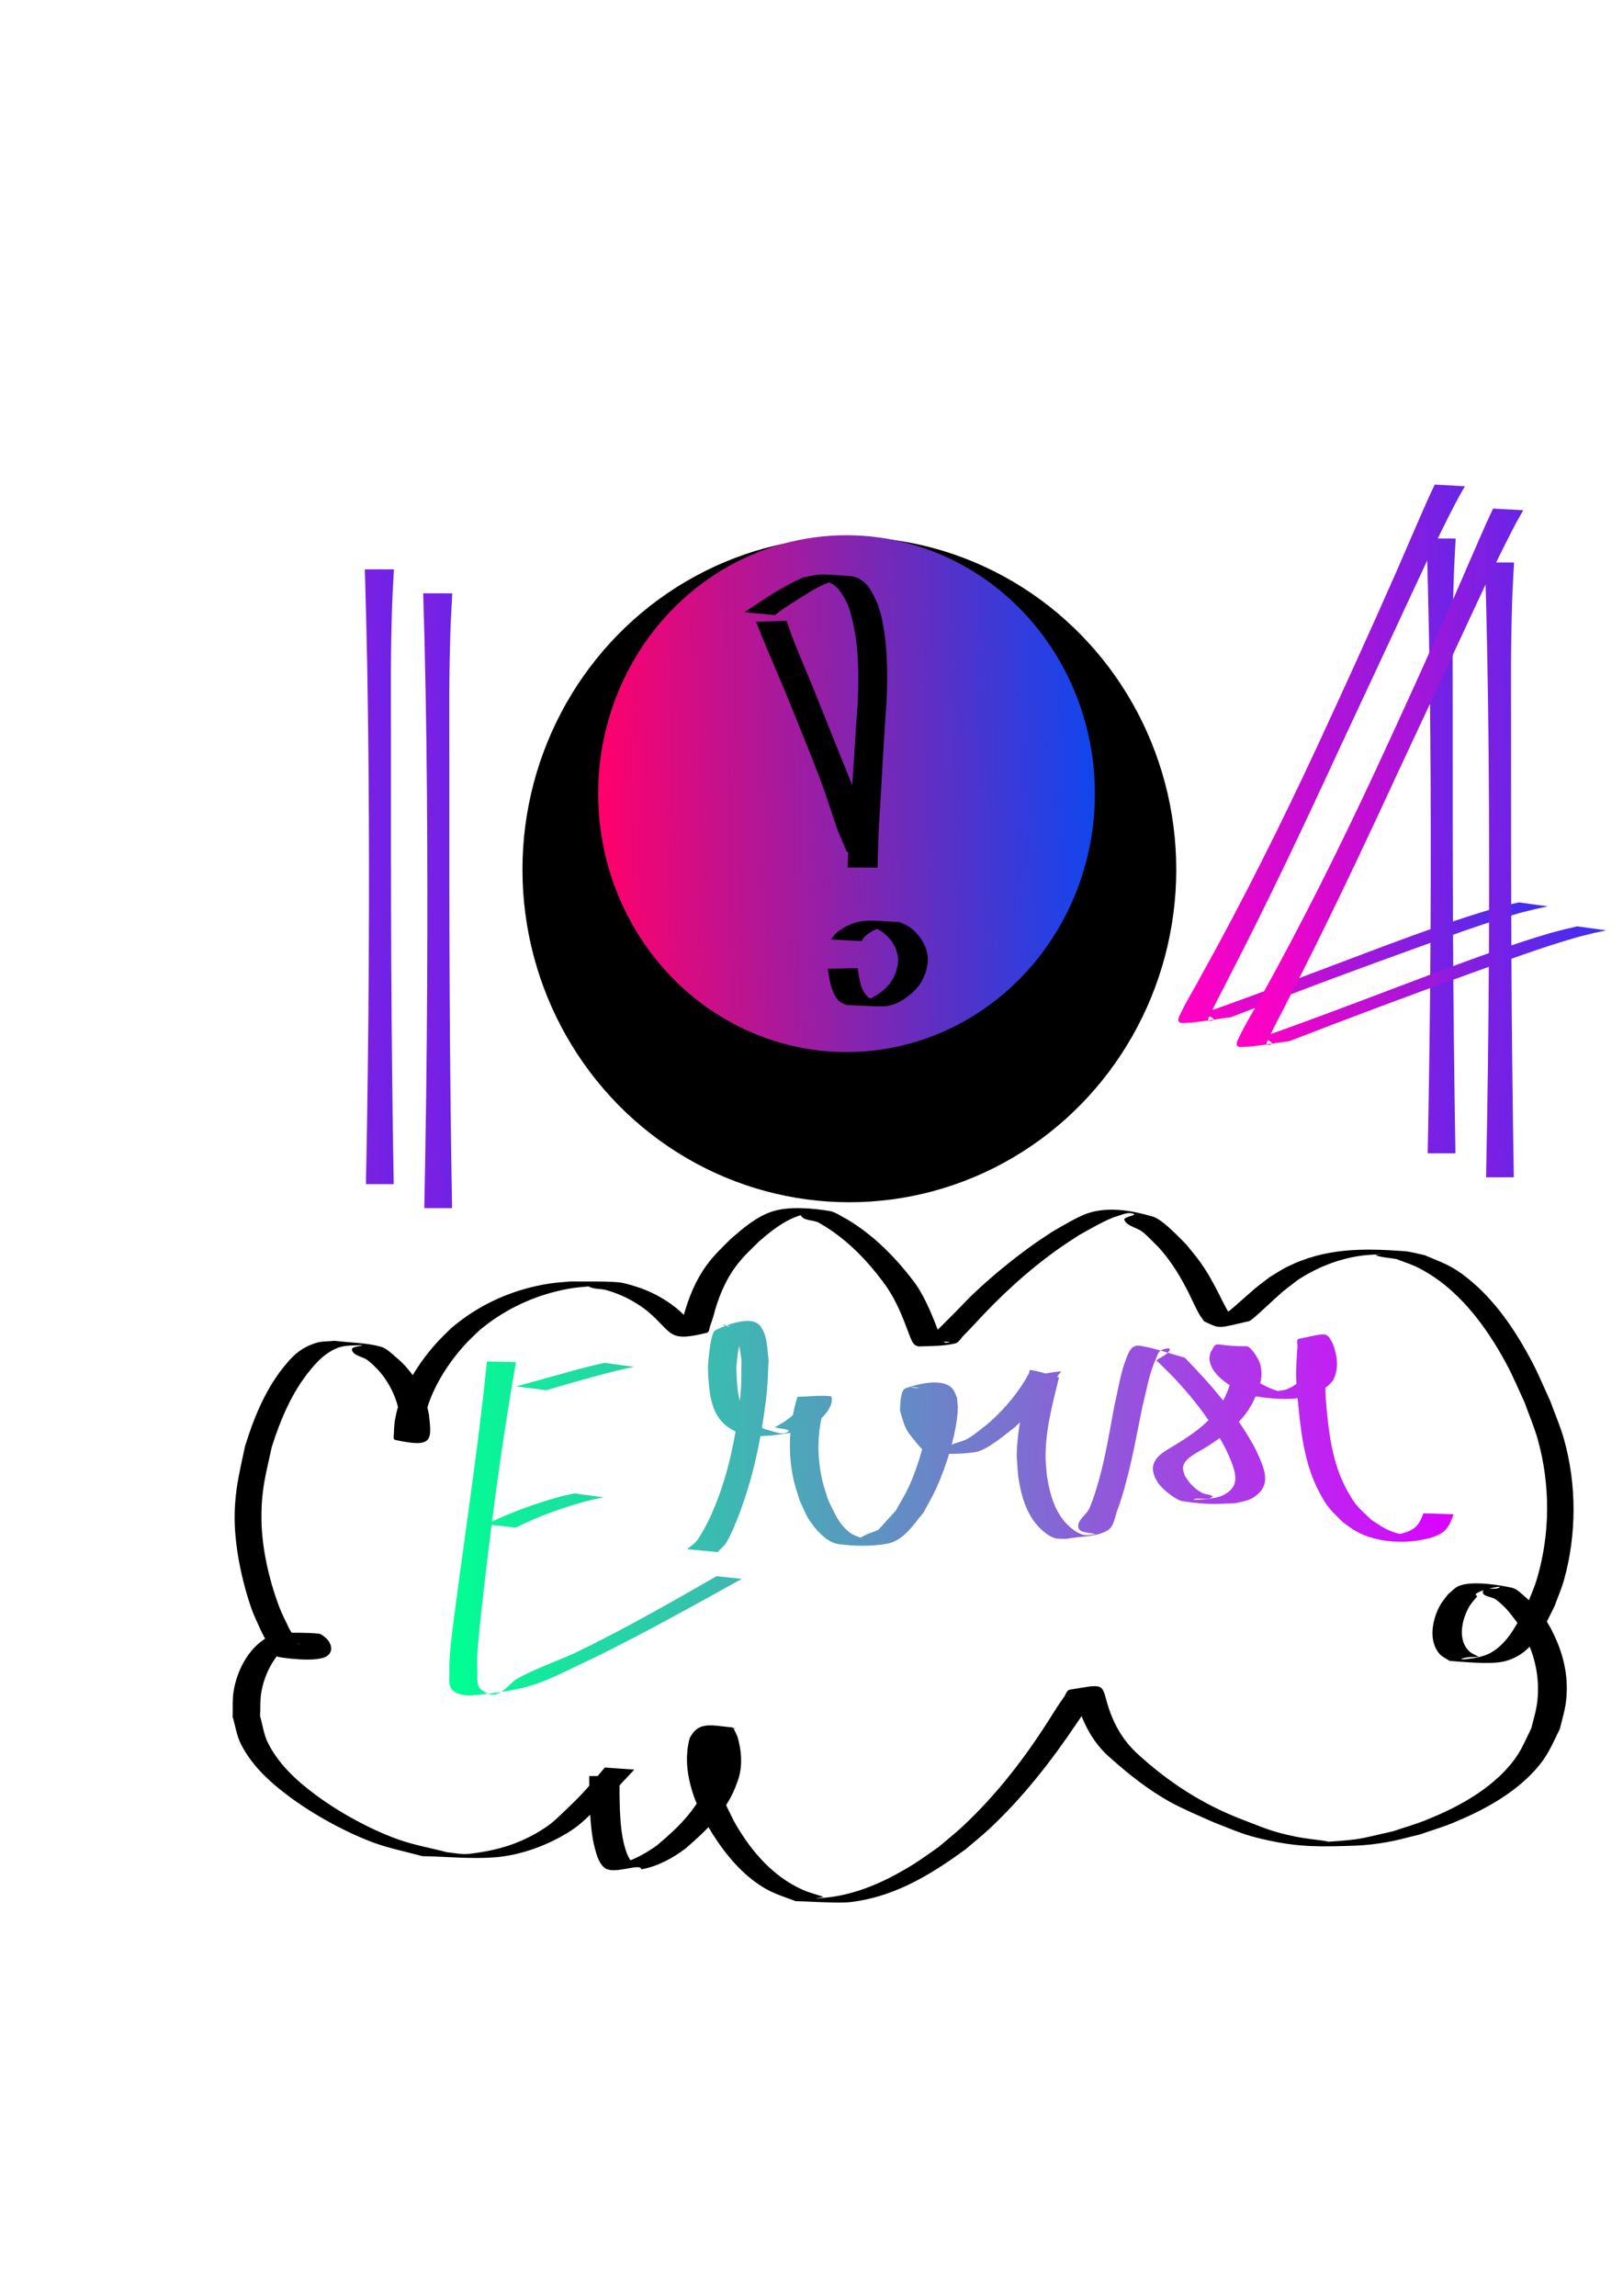 <?xml version="1.0" encoding="UTF-8" standalone="no"?>
<!-- Created with Inkscape (http://www.inkscape.org/) -->

<svg
   width="210mm"
   height="297mm"
   viewBox="0 0 210 297"
   version="1.1"
   id="svg5"
   xmlns:xlink="http://www.w3.org/1999/xlink"
   xmlns="http://www.w3.org/2000/svg"
   xmlns:svg="http://www.w3.org/2000/svg">
  <defs
     id="defs2">
    <linearGradient
       id="linearGradient10505">
      <stop
         style="stop-color:#00ff93;stop-opacity:1;"
         offset="0"
         id="stop10501" />
      <stop
         style="stop-color:#db03ff;stop-opacity:1;"
         offset="1"
         id="stop10503" />
    </linearGradient>
    <linearGradient
       id="linearGradient9553">
      <stop
         style="stop-color:#ff00c5;stop-opacity:1;"
         offset="0"
         id="stop9549" />
      <stop
         style="stop-color:#003eff;stop-opacity:1;"
         offset="1"
         id="stop9551" />
    </linearGradient>
    <linearGradient
       id="linearGradient8690">
      <stop
         style="stop-color:#ff006c;stop-opacity:1;"
         offset="0"
         id="stop8686" />
      <stop
         style="stop-color:#1146ee;stop-opacity:1;"
         offset="1"
         id="stop8688" />
    </linearGradient>
    <linearGradient
       xlink:href="#linearGradient8690"
       id="linearGradient8692"
       x1="77.842"
       y1="105.273"
       x2="141.599"
       y2="104.161"
       gradientUnits="userSpaceOnUse" />
    <linearGradient
       xlink:href="#linearGradient9553"
       id="linearGradient9555"
       x1="23.686"
       y1="109.377"
       x2="82.254"
       y2="109.006"
       gradientUnits="userSpaceOnUse" />
    <linearGradient
       xlink:href="#linearGradient9553"
       id="linearGradient9734"
       gradientUnits="userSpaceOnUse"
       x1="23.686"
       y1="109.377"
       x2="82.254"
       y2="109.006" />
    <linearGradient
       xlink:href="#linearGradient9553"
       id="linearGradient9736"
       gradientUnits="userSpaceOnUse"
       x1="23.686"
       y1="109.377"
       x2="82.254"
       y2="109.006" />
    <linearGradient
       xlink:href="#linearGradient9553"
       id="linearGradient9738"
       gradientUnits="userSpaceOnUse"
       x1="23.686"
       y1="109.377"
       x2="82.254"
       y2="109.006" />
    <linearGradient
       xlink:href="#linearGradient9553"
       id="linearGradient9740"
       gradientUnits="userSpaceOnUse"
       x1="23.686"
       y1="109.377"
       x2="82.254"
       y2="109.006" />
    <linearGradient
       xlink:href="#linearGradient9553"
       id="linearGradient9742"
       gradientUnits="userSpaceOnUse"
       x1="23.686"
       y1="109.377"
       x2="82.254"
       y2="109.006" />
    <linearGradient
       xlink:href="#linearGradient9553"
       id="linearGradient9744"
       gradientUnits="userSpaceOnUse"
       x1="23.686"
       y1="109.377"
       x2="82.254"
       y2="109.006" />
    <linearGradient
       xlink:href="#linearGradient9553"
       id="linearGradient9746"
       gradientUnits="userSpaceOnUse"
       x1="23.686"
       y1="109.377"
       x2="82.254"
       y2="109.006" />
    <linearGradient
       xlink:href="#linearGradient10505"
       id="linearGradient10507"
       x1="37.438"
       y1="197.571"
       x2="167.176"
       y2="193.865"
       gradientUnits="userSpaceOnUse" />
    <linearGradient
       xlink:href="#linearGradient10505"
       id="linearGradient10509"
       gradientUnits="userSpaceOnUse"
       x1="37.438"
       y1="197.571"
       x2="167.176"
       y2="193.865" />
    <linearGradient
       xlink:href="#linearGradient10505"
       id="linearGradient10511"
       gradientUnits="userSpaceOnUse"
       x1="37.438"
       y1="197.571"
       x2="167.176"
       y2="193.865" />
    <linearGradient
       xlink:href="#linearGradient10505"
       id="linearGradient10513"
       gradientUnits="userSpaceOnUse"
       x1="37.438"
       y1="197.571"
       x2="167.176"
       y2="193.865" />
    <linearGradient
       xlink:href="#linearGradient10505"
       id="linearGradient10515"
       gradientUnits="userSpaceOnUse"
       x1="37.438"
       y1="197.571"
       x2="167.176"
       y2="193.865" />
  </defs>
  <g
     id="layer1">
    <g
       id="g6350"
       transform="translate(-10.713,7.757)"
       style="fill:url(#linearGradient9555);fill-opacity:1">
      <g
         id="g6204"
         style="fill:url(#linearGradient9555);fill-opacity:1"
         transform="translate(4.433,-6.649)">
        <path
           style="fill:url(#linearGradient9555);fill-opacity:1;stroke-width:0.265"
           id="path3012"
           d="m 53.485,72.54 c 0.521,16.931 0.588,33.87 0.51,50.808 -0.049,9.579 -0.174,19.156 -0.368,28.733 0,0 3.592,5.3e-4 3.592,5.3e-4 v 0 c -0.165,-9.577 -0.266,-19.155 -0.313,-28.734 -0.05,-9.585 -0.046,-19.168 -0.042,-28.753 0.002,-6.753 -0.064,-10.253 0.133,-16.873 0.051,-1.726 0.167,-3.449 0.251,-5.173 0,0 -3.763,-0.008 -3.763,-0.008 z" />
        <path
           style="fill:url(#linearGradient9555);fill-opacity:1;stroke-width:0.265"
           id="path3014"
           d="m 54.539,65.572 c -0.303,0.649 -0.615,1.294 -0.908,1.948 -1.133,2.531 -3.103,7.146 -4.097,9.407 -3.296,7.491 -6.692,14.934 -10.131,22.361 -4.723,10.163 -9.732,20.193 -15.184,29.985 -0.827,1.585 -1.814,3.094 -2.562,4.721 -0.155,0.337 -0.753,1.286 0.375,1.239 2.063,-0.086 4.097,-0.51 6.145,-0.765 7.75,-2.994 15.527,-5.919 23.346,-8.727 4.691,-1.684 9.356,-3.429 14.153,-4.792 2.443,-0.605 1.273,-0.336 3.508,-0.816 0,0 -3.773,-0.513 -3.773,-0.513 v 0 c -2.183,0.504 -1.038,0.224 -3.432,0.85 -4.759,1.404 -9.422,3.098 -14.071,4.828 -7.793,2.922 -15.554,5.935 -23.405,8.701 0.471,0.236 1.069,0.309 1.413,0.708 0.146,0.17 -0.512,0.358 -0.648,0.18 -0.153,-0.201 0.141,-0.486 0.236,-0.719 0.665,-1.624 1.586,-3.135 2.339,-4.716 5.115,-9.876 9.851,-19.938 14.512,-30.035 1.237,-2.647 2.474,-5.294 3.711,-7.941 1.198,-2.567 2.396,-5.134 3.595,-7.701 2.513,-5.38 4.952,-10.813 7.707,-16.077 0.339,-0.648 0.716,-1.276 1.073,-1.914 0,0 -3.902,-0.211 -3.902,-0.211 z" />
      </g>
      <g
         id="g6204-2"
         style="fill:url(#linearGradient9555);fill-opacity:1"
         transform="translate(11.986,-3.547)">
        <path
           style="fill:url(#linearGradient9555);fill-opacity:1;stroke-width:0.265"
           id="path3012-8"
           d="m 53.485,72.54 c 0.521,16.931 0.588,33.87 0.51,50.808 -0.049,9.579 -0.174,19.156 -0.368,28.733 0,0 3.592,5.3e-4 3.592,5.3e-4 v 0 c -0.165,-9.577 -0.266,-19.155 -0.313,-28.734 -0.05,-9.585 -0.046,-19.168 -0.042,-28.753 0.002,-6.753 -0.064,-10.253 0.133,-16.873 0.051,-1.726 0.167,-3.449 0.251,-5.173 0,0 -3.763,-0.008 -3.763,-0.008 z" />
        <path
           style="fill:url(#linearGradient9555);fill-opacity:1;stroke-width:0.265"
           id="path3014-5"
           d="m 54.539,65.572 c -0.303,0.649 -0.615,1.294 -0.908,1.948 -1.133,2.531 -3.103,7.146 -4.097,9.407 -3.296,7.491 -6.692,14.934 -10.131,22.361 -4.723,10.163 -9.732,20.193 -15.184,29.985 -0.827,1.585 -1.814,3.094 -2.562,4.721 -0.155,0.337 -0.753,1.286 0.375,1.239 2.063,-0.086 4.097,-0.51 6.145,-0.765 7.75,-2.994 15.527,-5.919 23.346,-8.727 4.691,-1.684 9.356,-3.429 14.153,-4.792 2.443,-0.605 1.273,-0.336 3.508,-0.816 0,0 -3.773,-0.513 -3.773,-0.513 v 0 c -2.183,0.504 -1.038,0.224 -3.432,0.85 -4.759,1.404 -9.422,3.098 -14.071,4.828 -7.793,2.922 -15.554,5.935 -23.405,8.701 0.471,0.236 1.069,0.309 1.413,0.708 0.146,0.17 -0.512,0.358 -0.648,0.18 -0.153,-0.201 0.141,-0.486 0.236,-0.719 0.665,-1.624 1.586,-3.135 2.339,-4.716 5.115,-9.876 9.851,-19.938 14.512,-30.035 1.237,-2.647 2.474,-5.294 3.711,-7.941 1.198,-2.567 2.396,-5.134 3.595,-7.701 2.513,-5.38 4.952,-10.813 7.707,-16.077 0.339,-0.648 0.716,-1.276 1.073,-1.914 0,0 -3.902,-0.211 -3.902,-0.211 z" />
      </g>
    </g>
    <ellipse
       style="fill:#000000;fill-opacity:1;stroke-width:0.265"
       id="path3810"
       cx="109.899"
       cy="112.495"
       rx="42.297"
       ry="43.035" />
    <ellipse
       style="fill:url(#linearGradient8692);fill-opacity:1;stroke-width:0.204"
       id="path3810-1"
       cx="109.531"
       cy="102.672"
       rx="32.138"
       ry="33.431" />
    <g
       id="g8624"
       transform="translate(2.224,-9.267)"
       style="fill:#000000;fill-opacity:1">
      <path
         style="fill:#000000;fill-opacity:1;stroke-width:0.265"
         id="path8615"
         d="m 98.037,88.841 c 1.121,-0.904 2.358,-1.647 3.578,-2.406 0.976,-0.608 1.578,-1.019 2.618,-1.499 0.4,-0.185 0.819,-0.324 1.228,-0.486 0.405,-0.059 1.624,-0.156 1.216,-0.177 -0.871,-0.044 -1.768,-0.105 -2.615,0.106 -0.362,0.09 0.742,0.126 1.084,0.275 1.248,0.545 1.772,1.762 2.355,2.891 1.361,3.944 1.434,8.221 1.274,12.348 -0.314,4.309 -0.552,8.624 -0.862,12.934 -0.199,2.886 -0.349,5.776 -0.468,8.667 0,0 3.882,0.011 3.882,0.011 v 0 c 0.049,-2.887 0.166,-5.773 0.372,-8.653 0.263,-4.315 0.458,-8.634 0.797,-12.944 0.143,-3.596 0.123,-7.403 -0.689,-10.932 -0.125,-0.545 -0.321,-1.072 -0.481,-1.609 -0.41,-0.84 -0.791,-1.776 -1.43,-2.485 -0.484,-0.537 -1.276,-1.028 -2.02,-1.079 -4.359,-0.298 -3.645,-0.357 -6.231,0.196 -2.697,1.168 -5.092,2.832 -7.525,4.466 0,0 3.918,0.377 3.918,0.377 z" />
      <path
         style="fill:#000000;fill-opacity:1;stroke-width:0.265"
         id="path8617"
         d="m 95.597,89.699 c 1.135,2.912 2.41,5.766 3.605,8.653 1.624,3.919 3.198,7.859 4.734,11.814 0.823,2.2 1.489,4.454 2.286,6.663 0.383,0.872 0.758,1.747 1.115,2.63 0,0 3.894,-0.152 3.894,-0.152 v 0 c -0.365,-0.877 -0.741,-1.749 -1.135,-2.614 -0.814,-2.216 -1.482,-4.484 -2.378,-6.67 -1.594,-3.935 -3.179,-7.873 -4.748,-11.818 -1.171,-2.857 -2.45,-5.682 -3.413,-8.616 0,0 -3.96,0.11 -3.96,0.11 z" />
      <path
         style="fill:#000000;fill-opacity:1;stroke-width:0.265"
         id="path8619"
         d="m 109.279,131.012 c 0.092,-0.156 0.154,-0.334 0.277,-0.468 0.575,-0.623 1.581,-1.124 2.373,-1.376 0.341,-0.108 1.41,-0.205 1.052,-0.219 -0.903,-0.036 -1.805,0.102 -2.708,0.153 0.369,0.13 0.759,0.209 1.106,0.39 1.454,0.756 2.646,2.405 2.611,4.087 -0.01,0.451 -0.161,0.887 -0.242,1.331 -0.203,0.422 -0.349,0.876 -0.609,1.265 -0.792,1.183 -2.15,2.152 -3.514,2.557 -0.409,0.121 -1.695,0.177 -1.268,0.177 0.91,-5.3e-4 1.816,-0.119 2.723,-0.178 -0.289,-0.127 -0.615,-0.192 -0.866,-0.382 -1.109,-0.84 -1.271,-2.575 -1.464,-3.828 0,0 -3.876,0.06 -3.876,0.06 v 0 c 0.209,1.308 0.456,3.241 1.481,4.197 0.25,0.233 0.597,0.333 0.896,0.499 1.639,0.055 3.277,0.197 4.916,0.166 1.784,-0.033 3.892,-1.656 4.796,-3.101 0.265,-0.423 0.411,-0.91 0.617,-1.364 0.085,-0.484 0.242,-0.962 0.254,-1.453 0.041,-1.782 -1.136,-3.577 -2.623,-4.491 -0.345,-0.212 -0.741,-0.328 -1.112,-0.491 -2.871,-0.062 -4.666,-0.632 -6.971,0.643 -0.723,0.4 -1.409,0.874 -1.8,1.622 0,0 3.952,0.205 3.952,0.205 z" />
    </g>
    <g
       id="g6350-1"
       transform="translate(126.669,3.768)"
       style="fill:url(#linearGradient9746);fill-opacity:1">
      <g
         id="g6204-6"
         style="fill:url(#linearGradient9738);fill-opacity:1"
         transform="translate(4.433,-6.649)">
        <path
           style="fill:url(#linearGradient9734);fill-opacity:1;stroke-width:0.265"
           id="path3012-2"
           d="m 53.485,72.54 c 0.521,16.931 0.588,33.87 0.51,50.808 -0.049,9.579 -0.174,19.156 -0.368,28.733 0,0 3.592,5.3e-4 3.592,5.3e-4 v 0 c -0.165,-9.577 -0.266,-19.155 -0.313,-28.734 -0.05,-9.585 -0.046,-19.168 -0.042,-28.753 0.002,-6.753 -0.064,-10.253 0.133,-16.873 0.051,-1.726 0.167,-3.449 0.251,-5.173 0,0 -3.763,-0.008 -3.763,-0.008 z" />
        <path
           style="fill:url(#linearGradient9736);fill-opacity:1;stroke-width:0.265"
           id="path3014-53"
           d="m 54.539,65.572 c -0.303,0.649 -0.615,1.294 -0.908,1.948 -1.133,2.531 -3.103,7.146 -4.097,9.407 -3.296,7.491 -6.692,14.934 -10.131,22.361 -4.723,10.163 -9.732,20.193 -15.184,29.985 -0.827,1.585 -1.814,3.094 -2.562,4.721 -0.155,0.337 -0.753,1.286 0.375,1.239 2.063,-0.086 4.097,-0.51 6.145,-0.765 7.75,-2.994 15.527,-5.919 23.346,-8.727 4.691,-1.684 9.356,-3.429 14.153,-4.792 2.443,-0.605 1.273,-0.336 3.508,-0.816 0,0 -3.773,-0.513 -3.773,-0.513 v 0 c -2.183,0.504 -1.038,0.224 -3.432,0.85 -4.759,1.404 -9.422,3.098 -14.071,4.828 -7.793,2.922 -15.554,5.935 -23.405,8.701 0.471,0.236 1.069,0.309 1.413,0.708 0.146,0.17 -0.512,0.358 -0.648,0.18 -0.153,-0.201 0.141,-0.486 0.236,-0.719 0.665,-1.624 1.586,-3.135 2.339,-4.716 5.115,-9.876 9.851,-19.938 14.512,-30.035 1.237,-2.647 2.474,-5.294 3.711,-7.941 1.198,-2.567 2.396,-5.134 3.595,-7.701 2.513,-5.38 4.952,-10.813 7.707,-16.077 0.339,-0.648 0.716,-1.276 1.073,-1.914 0,0 -3.902,-0.211 -3.902,-0.211 z" />
      </g>
      <g
         id="g6204-2-2"
         style="fill:url(#linearGradient9744);fill-opacity:1"
         transform="translate(11.986,-3.547)">
        <path
           style="fill:url(#linearGradient9740);fill-opacity:1;stroke-width:0.265"
           id="path3012-8-9"
           d="m 53.485,72.54 c 0.521,16.931 0.588,33.87 0.51,50.808 -0.049,9.579 -0.174,19.156 -0.368,28.733 0,0 3.592,5.3e-4 3.592,5.3e-4 v 0 c -0.165,-9.577 -0.266,-19.155 -0.313,-28.734 -0.05,-9.585 -0.046,-19.168 -0.042,-28.753 0.002,-6.753 -0.064,-10.253 0.133,-16.873 0.051,-1.726 0.167,-3.449 0.251,-5.173 0,0 -3.763,-0.008 -3.763,-0.008 z" />
        <path
           style="fill:url(#linearGradient9742);fill-opacity:1;stroke-width:0.265"
           id="path3014-5-8"
           d="m 54.539,65.572 c -0.303,0.649 -0.615,1.294 -0.908,1.948 -1.133,2.531 -3.103,7.146 -4.097,9.407 -3.296,7.491 -6.692,14.934 -10.131,22.361 -4.723,10.163 -9.732,20.193 -15.184,29.985 -0.827,1.585 -1.814,3.094 -2.562,4.721 -0.155,0.337 -0.753,1.286 0.375,1.239 2.063,-0.086 4.097,-0.51 6.145,-0.765 7.75,-2.994 15.527,-5.919 23.346,-8.727 4.691,-1.684 9.356,-3.429 14.153,-4.792 2.443,-0.605 1.273,-0.336 3.508,-0.816 0,0 -3.773,-0.513 -3.773,-0.513 v 0 c -2.183,0.504 -1.038,0.224 -3.432,0.85 -4.759,1.404 -9.422,3.098 -14.071,4.828 -7.793,2.922 -15.554,5.935 -23.405,8.701 0.471,0.236 1.069,0.309 1.413,0.708 0.146,0.17 -0.512,0.358 -0.648,0.18 -0.153,-0.201 0.141,-0.486 0.236,-0.719 0.665,-1.624 1.586,-3.135 2.339,-4.716 5.115,-9.876 9.851,-19.938 14.512,-30.035 1.237,-2.647 2.474,-5.294 3.711,-7.941 1.198,-2.567 2.396,-5.134 3.595,-7.701 2.513,-5.38 4.952,-10.813 7.707,-16.077 0.339,-0.648 0.716,-1.276 1.073,-1.914 0,0 -3.902,-0.211 -3.902,-0.211 z" />
      </g>
    </g>
    <g
       id="g10499"
       style="fill:url(#linearGradient10507);fill-opacity:1"
       transform="translate(20.387,-2.965)">
      <path
         style="fill:url(#linearGradient10509);fill-opacity:1;stroke-width:0.265"
         id="path9757"
         d="m 42.618,179.101 c -1.115,10.975 -2.788,21.881 -4.221,32.817 -0.214,1.8 -0.712,5.249 -0.638,7.18 0.033,0.841 -0.209,1.906 0.392,2.496 0.692,0.679 1.867,0.762 2.832,0.667 8.21,-0.801 8.957,-1.805 15.932,-5.05 6.333,-3.127 12.502,-6.569 18.676,-9.994 0,0 -3.257,-0.346 -3.257,-0.346 v 0 c -6.073,3.476 -12.148,6.959 -18.461,9.99 -2.39,1.055 -4.858,1.947 -7.169,3.164 -1.457,0.768 -2.58,3.355 -4.856,1.503 -0.637,-0.518 -0.423,-1.597 -0.481,-2.416 -0.136,-1.924 0.289,-5.355 0.462,-7.153 1.215,-10.967 2.622,-21.924 4.548,-32.79 0,0 -3.759,-0.068 -3.759,-0.068 z" />
      <path
         style="fill:url(#linearGradient10511);fill-opacity:1;stroke-width:0.265"
         id="path9759"
         d="m 46.35,200.588 c 3.11,-1.574 6.416,-2.723 9.786,-3.591 0.518,-0.109 1.036,-0.219 1.555,-0.328 0,0 -3.773,-0.515 -3.773,-0.515 v 0 c -0.515,0.115 -1.03,0.231 -1.545,0.346 -3.391,0.913 -6.696,2.12 -9.854,3.662 0,0 3.832,0.426 3.832,0.426 z" />
      <path
         style="fill:url(#linearGradient10513);fill-opacity:1;stroke-width:0.265"
         id="path9761"
         d="m 50.3,182.812 c 3.342,-0.976 6.681,-1.959 10.072,-2.756 0.422,-0.089 0.844,-0.178 1.266,-0.267 0,0 -3.81,-0.52 -3.81,-0.52 v 0 c -0.412,0.093 -0.823,0.186 -1.235,0.279 -3.42,0.845 -6.793,1.858 -10.195,2.773 0,0 3.901,0.49 3.901,0.49 z" />
      <path
         style="fill:url(#linearGradient10515);fill-opacity:1;stroke-width:0.265"
         id="path9763"
         d="m 72.46,203.751 c 0.388,-0.422 0.88,-0.768 1.163,-1.266 1.333,-2.343 2.648,-6.373 3.297,-8.812 0.858,-3.223 1.574,-7.314 1.916,-10.656 0.139,-1.361 0.149,-2.732 0.223,-4.098 -0.179,-1.417 -0.122,-3.219 -1.104,-4.451 -1.299,-1.629 -5.534,0.438 -5.811,0.603 -0.669,0.4 -0.905,4.435 -0.937,4.738 0.148,3.654 0.274,7.336 4.406,8.655 2.285,0.73 6.247,-0.183 7.972,-0.382 1.357,-0.819 2.77,-1.718 3.469,-3.211 0.238,-0.509 0.241,-1.265 0.05,-1.284 -1.428,-0.144 -2.87,0.052 -4.305,0.078 -1.1,3.491 -1.289,7.217 -0.486,10.8 0.2,0.892 0.519,1.753 0.778,2.629 0.392,0.806 0.695,1.662 1.177,2.417 0.74,1.16 2.254,2.986 3.8,3.202 2.07,0.29 4.208,0.31 6.27,-0.03 2.19,-0.361 3.529,-2.575 4.768,-4.045 0.555,-1.053 1.171,-2.075 1.664,-3.158 1.258,-2.764 2.646,-7.145 2.771,-10.235 0.02,-0.486 -0.067,-0.971 -0.101,-1.456 -0.162,-0.348 -0.262,-0.732 -0.486,-1.044 -1.276,-1.777 -5.153,-0.554 -6.198,-0.174 -0.691,0.252 -0.673,2.589 -0.695,2.879 0.553,1.759 0.533,2.292 1.801,3.76 0.498,0.576 0.962,1.364 1.708,1.518 2.021,0.415 4.145,0.387 6.189,0.103 1.54,-0.214 4.037,-2.375 5.151,-3.228 0.693,-0.665 1.417,-1.3 2.08,-1.996 1.047,-1.099 1.971,-2.283 2.817,-3.539 0.275,-0.408 0.51,-0.842 0.77,-1.261 0.09,-0.145 0.45,-0.443 0.279,-0.431 -1.388,0.096 -2.743,0.465 -4.114,0.697 -0.494,2.74 -1.212,5.466 -1.466,8.246 -0.194,2.125 -0.074,2.569 0.085,4.672 0.402,2.629 1.161,5.359 3.314,7.127 0.413,0.339 0.87,0.656 1.38,0.818 0.489,0.155 1.024,0.072 1.535,0.109 1.77,-0.362 3.743,-0.189 5.311,-1.086 0.869,-0.497 0.952,-1.768 1.313,-2.702 0.439,-1.135 0.76,-2.314 1.081,-3.488 0.892,-3.271 1.47,-6.633 2.159,-9.951 0.518,-2.011 0.844,-4.123 1.706,-6.033 0.174,-0.385 0.275,-0.869 0.628,-1.102 0.329,-0.218 1.341,-0.455 1.181,-0.094 -0.298,0.675 -1.162,0.909 -1.743,1.364 3.485,3.242 6.681,7.059 8.901,11.297 0.268,0.512 0.48,1.051 0.719,1.577 0.557,1.473 1.19,3.096 -0.39,4.219 -0.942,0.67 -1.625,0.66 -2.738,0.865 -0.522,4e-5 -2.056,0.18 -1.566,1.2e-4 0.717,-0.263 1.682,0.218 2.277,-0.261 0.359,-0.289 -0.862,-0.332 -1.265,-0.553 -1.076,-0.59 -1.61,-1.219 -2.245,-2.222 -0.145,-0.497 -0.335,-0.844 -0.172,-1.369 0.296,-0.954 1.914,-1.705 2.683,-2.173 1.998,-1.252 4.01,-2.642 5.431,-4.563 0.275,-0.371 0.493,-0.781 0.74,-1.172 0.774,-1.532 1.545,-3.252 1.106,-5.005 -0.063,-0.251 -0.18,-0.485 -0.269,-0.727 -0.24,-0.428 -0.988,-1.756 -1.6,-1.749 -4.377,0.053 -3.619,-0.951 -4.6,0.822 -0.046,0.26 -0.152,0.516 -0.138,0.779 0.106,2.007 2.51,3.495 4.123,4.256 0.533,0.252 1.107,0.408 1.66,0.612 3.208,0.462 7.07,0.859 9.667,-1.45 0.188,-0.167 0.344,-0.367 0.516,-0.551 0.834,-1.525 0.591,-3.216 0.008,-4.779 -0.85,-1.549 -0.624,-1.444 -4.412,-0.639 -0.364,0.077 -0.134,0.734 -0.173,1.104 -0.075,0.714 -0.193,3.069 -0.179,3.618 0.026,1.003 0.136,2.002 0.204,3.004 0.404,4.178 0.821,8.432 2.842,12.195 1.112,2.072 1.432,2.185 3.005,3.799 0.566,0.388 1.101,0.826 1.698,1.163 2.743,1.546 6.599,1.684 9.538,0.893 0.343,-0.092 0.669,-0.236 1.004,-0.354 1.286,-0.6 1.649,-1.463 2.082,-2.729 0,0 -3.896,-0.132 -3.896,-0.132 v 0 c -0.428,1.177 -0.808,1.879 -2.029,2.377 -0.326,0.1 -0.645,0.226 -0.979,0.3 -0.382,0.085 -1.547,0.109 -1.161,0.174 0.799,0.136 1.649,0.255 2.43,0.042 0.511,-0.14 -1.056,-0.131 -1.565,-0.278 -1.62,-0.469 -1.966,-0.838 -3.412,-1.75 -1.59,-1.532 -1.934,-1.652 -3.068,-3.662 -2.08,-3.687 -2.512,-7.918 -2.852,-12.057 -0.087,-2.808 -0.178,-2.568 0.047,-5.027 0.045,-0.499 0.092,-0.999 0.185,-1.491 0.038,-0.203 0.406,-0.54 0.205,-0.585 -1.204,-0.272 -2.465,-0.268 -3.698,-0.203 -0.157,0.008 0.181,0.257 0.272,0.385 0.59,1.398 0.858,2.978 0.004,4.33 -0.632,0.627 -1.268,1.107 -2.115,1.43 -0.384,0.146 -1.556,0.183 -1.181,0.351 0.235,0.106 4.949,0.323 0.772,0.053 -0.553,-0.181 -1.126,-0.31 -1.659,-0.543 -1.358,-0.595 -3.914,-2.057 -3.97,-3.779 -0.007,-0.216 0.102,-0.42 0.152,-0.63 1.05,-1.286 0.492,-0.398 -3.241,-0.551 -0.141,-0.006 0.293,-0.01 0.422,0.049 0.541,0.245 0.877,0.888 1.184,1.347 0.091,0.214 0.209,0.418 0.274,0.641 0.477,1.643 -0.307,3.293 -1.031,4.725 -0.243,0.373 -0.46,0.764 -0.73,1.118 -1.437,1.886 -3.454,3.222 -5.45,4.442 -1.215,0.742 -3.009,1.599 -2.786,3.321 0.037,0.285 0.156,0.553 0.234,0.829 0.171,0.286 0.311,0.593 0.513,0.858 0.554,0.722 2.204,2.096 3.096,2.227 3.205,0.474 4.283,0.369 6.844,0.253 1.177,-0.29 1.859,-0.306 2.812,-1.112 1.574,-1.331 0.987,-3.05 0.324,-4.653 -0.257,-0.537 -0.483,-1.09 -0.77,-1.613 -2.333,-4.259 -5.574,-7.996 -8.95,-11.446 -1.919,-0.512 -3.796,-1.223 -5.757,-1.535 -1.155,-0.184 -1.481,0.817 -1.792,1.59 -0.784,1.947 -1.056,4.062 -1.541,6.088 -0.628,3.307 -1.146,6.672 -2.082,9.911 -0.335,1.157 -0.678,2.319 -1.162,3.423 -0.385,0.88 -1.65,1.564 -1.433,2.5 0.18,0.773 1.478,0.582 2.217,0.873 -0.506,0.026 -1.022,0.184 -1.517,0.078 -0.508,-0.109 -0.973,-0.392 -1.391,-0.701 -2.195,-1.621 -2.952,-4.318 -3.367,-6.867 -0.061,-0.752 -0.167,-1.502 -0.182,-2.256 -0.07,-3.574 0.892,-7.102 1.734,-10.542 -1.239,-0.325 -2.45,-0.793 -3.718,-0.976 -0.147,-0.021 -0.092,0.284 -0.161,0.416 -0.219,0.419 -0.447,0.835 -0.703,1.233 -1.309,2.039 -2.916,3.851 -4.754,5.431 -0.825,0.605 -1.589,1.305 -2.475,1.815 -0.855,0.492 -1.969,0.53 -2.717,1.174 -0.3,0.258 1.325,0.519 1.177,0.152 -0.276,-0.681 -1.196,-0.871 -1.689,-1.416 -1.227,-1.357 -1.208,-1.869 -1.727,-3.508 0.053,-0.503 0.017,-1.024 0.16,-1.509 0.113,-0.383 0.933,-0.833 0.592,-1.043 -0.884,-0.544 -2.059,-0.282 -3.077,-0.487 -0.269,-0.054 0.56,-0.05 0.822,0.032 0.791,0.248 0.855,0.675 1.246,1.346 0.053,0.46 0.161,0.917 0.159,1.38 -0.014,3.015 -1.33,7.42 -2.569,10.1 -0.49,1.06 -1.117,2.05 -1.676,3.076 -0.753,0.827 -1.506,1.655 -2.259,2.482 -0.857,0.42 -1.88,0.601 -2.57,1.26 -0.258,0.246 1.332,0.411 1.052,0.19 -0.631,-0.499 -1.529,-0.574 -2.163,-1.068 -1.531,-1.194 -1.99,-2.589 -2.827,-4.256 -0.255,-0.86 -0.57,-1.704 -0.766,-2.579 -0.674,-3 -0.682,-6.269 0.25,-9.215 0.122,-0.387 0.321,-0.745 0.481,-1.117 -1.189,-0.118 -2.371,-0.337 -3.566,-0.353 -0.116,-0.002 0.159,0.19 0.164,0.306 0.01,0.212 -0.033,0.432 -0.122,0.625 -0.652,1.417 -2.032,2.23 -3.332,2.955 0.562,0.195 2.156,0.22 1.687,0.586 -0.593,0.463 -1.523,0.038 -2.253,-0.144 -4.184,-1.043 -4.299,-4.619 -4.415,-8.199 0.11,-0.853 0.131,-1.722 0.329,-2.559 0.16,-0.673 1.142,-1.379 0.738,-1.941 -0.586,-0.816 -1.911,-0.627 -2.846,-0.996 -0.342,-0.135 0.794,0.041 1.063,0.291 1.095,1.021 1.15,3.017 1.381,4.258 -0.032,1.356 0.015,2.715 -0.096,4.067 -0.275,3.359 -0.961,7.371 -1.885,10.592 -0.81,2.826 -2.032,6.132 -3.728,8.623 -0.331,0.485 -0.868,0.791 -1.302,1.187 0,0 3.916,0.377 3.916,0.377 z" />
    </g>
    <path
       style="fill:#000000;fill-opacity:1;stroke-width:0.265"
       id="path9767"
       d="m 78.259,228.659 c -1.66,1.948 -2.621,3.165 -4.538,4.988 -1.035,0.984 -2.029,2.041 -3.224,2.823 -3.138,2.054 -6.128,2.932 -9.852,3.362 -0.924,0.107 -1.854,-0.14 -2.781,-0.21 -2.105,-0.551 -4.264,-0.924 -6.314,-1.652 -3.608,-1.282 -7.622,-3.483 -10.71,-5.776 -2.457,-1.824 -4.796,-3.959 -6.184,-6.753 -0.531,-1.068 -0.67,-2.289 -1.005,-3.434 0.057,-1.05 -0.015,-2.115 0.17,-3.151 0.51,-2.848 2.267,-5.944 5.143,-6.927 0.405,-0.138 0.845,-0.139 1.268,-0.208 -0.938,0.057 -1.902,-0.052 -2.815,0.169 -0.265,0.064 0.517,0.187 0.748,0.333 0.373,0.235 0.853,0.751 0.719,1.254 -0.027,0.102 -0.119,0.174 -0.178,0.261 -0.139,0.056 -0.272,0.132 -0.417,0.168 -0.488,0.122 -2.072,0.192 -1.371,0.143 0.986,-0.069 2.15,0.363 2.958,-0.206 0.428,-0.301 -0.842,-0.643 -1.163,-1.057 -0.505,-0.65 -0.863,-1.403 -1.295,-2.104 -0.425,-0.923 -0.917,-1.818 -1.275,-2.769 -1.403,-3.727 -2.365,-8.008 -2.315,-12.002 0.045,-3.537 0.606,-5.335 1.341,-8.737 1.125,-3.538 2.6,-7.065 4.993,-9.959 0.62,-0.75 1.281,-1.491 2.079,-2.047 1.835,-1.28 2.629,-1.045 4.715,-1.163 -0.469,0.224 -1.563,0.175 -1.407,0.671 0.241,0.765 1.396,0.8 2.026,1.296 0.604,0.476 1.16,1.017 1.656,1.604 0.908,1.076 1.601,2.373 2.056,3.702 0.197,0.576 0.286,1.185 0.429,1.777 0.078,0.902 0.251,1.678 0.001,2.559 -0.047,0.167 -0.464,0.423 -0.29,0.432 1.208,0.063 2.445,0.033 3.619,-0.259 0.202,-0.05 -0.162,-0.39 -0.178,-0.597 -0.033,-0.422 0.021,-0.847 0.032,-1.271 0.108,-0.537 0.167,-1.086 0.323,-1.611 0.897,-3.022 2.722,-5.875 4.805,-8.211 0.611,-0.686 1.299,-1.3 1.949,-1.95 2.925,-2.468 6.381,-4.211 10.103,-5.112 2.192,-0.531 3.13,-0.527 5.343,-0.715 -0.413,0.038 -1.599,-0.091 -1.239,0.114 0.662,0.376 1.505,0.251 2.24,0.454 1.875,0.519 3.647,1.411 5.185,2.599 0.39,0.301 0.741,0.65 1.112,0.975 2.37,2.351 2.258,3.036 6.733,1.959 0.351,-0.084 0.327,-0.644 0.46,-0.98 0.158,-0.4 0.273,-0.815 0.409,-1.222 0.571,-2.234 1.458,-4.449 2.833,-6.321 0.988,-1.345 1.93,-2.182 3.113,-3.349 2.016,-1.743 4.25,-3.473 7.017,-3.648 0.565,-0.036 -1.905,-0.223 -1.674,0.295 0.325,0.73 1.476,0.611 2.214,0.916 3.555,1.967 6.382,4.893 8.747,8.152 1.395,1.956 2.265,4.201 3.089,6.438 0.153,0.367 0.348,1.004 0.706,1.272 0.166,0.124 0.38,0.214 0.588,0.207 1.554,-0.055 3.137,-0.025 4.648,-0.392 0.469,-0.114 0.712,-0.651 1.054,-0.991 0.459,-0.457 0.898,-0.934 1.347,-1.401 3.358,-3.69 7.034,-7.077 11.115,-9.958 0.843,-0.595 1.723,-1.138 2.584,-1.707 1.131,-0.622 3.421,-1.974 4.728,-2.36 0.729,-0.216 1.563,-0.64 2.257,-0.33 0.44,0.197 -1.416,0.367 -1.205,0.8 0.405,0.832 1.605,0.935 2.33,1.51 0.746,0.591 1.377,1.313 2.065,1.97 1.62,1.766 2.844,3.8 3.921,5.926 0.329,0.649 0.967,2.081 1.366,2.762 0.189,0.322 0.42,0.617 0.63,0.925 2.17,1.001 1.645,0.935 5.829,-0.024 0.324,-0.074 2.627,-2.258 2.696,-2.32 2.156,-1.963 1.229,-1.166 3.63,-3.028 2.396,-1.562 5.057,-2.637 7.892,-3.08 0.967,-0.151 1.949,-0.189 2.927,-0.223 0.252,-0.009 -0.982,0.069 -0.742,0.147 0.855,0.277 1.77,0.315 2.655,0.473 0.932,0.369 1.9,0.657 2.795,1.107 5.131,2.583 8.747,7.479 11.419,12.415 0.873,1.614 1.567,3.318 2.351,4.977 0.582,1.639 1.282,3.24 1.746,4.916 1.626,5.869 1.59,12.223 -0.162,18.064 -0.335,1.118 -0.837,2.179 -1.256,3.268 -1.192,2.234 -2.338,4.843 -4.661,6.169 -0.577,0.33 -1.235,0.514 -1.886,0.648 -0.604,0.125 -2.42,0.349 -1.846,0.123 0.669,-0.264 1.43,-0.16 2.145,-0.241 -0.41,-0.237 -0.889,-0.382 -1.231,-0.711 -1.571,-1.51 -0.926,-4.22 0.049,-5.844 0.281,-0.468 0.675,-0.859 1.012,-1.288 -1.299,-0.463 3.668,-1.576 2.796,-1.087 -0.621,0.348 -1.913,-0.202 -2.078,0.49 -0.156,0.651 1.179,0.646 1.709,1.055 1.385,1.068 1.815,1.799 2.881,3.164 1.576,2.566 2.578,5.478 2.536,8.522 -0.029,2.097 -0.36,2.919 -0.865,4.947 -1.044,2.133 -1.479,3.384 -3.12,5.193 -2.807,3.093 -6.67,5.145 -10.492,6.681 -1.39,0.559 -2.836,0.965 -4.253,1.448 -4.463,0.996 -3.865,1.041 -8.326,1.355 -0.148,0.01 -0.29,-0.066 -0.437,-0.088 -1.269,-0.192 -2.553,-0.3 -3.811,-0.556 -3.212,-0.654 -4.088,-1.128 -7.12,-2.284 -4.936,-1.903 -9.243,-4.686 -13.15,-8.217 -2.199,-1.932 -3.452,-4.239 -4.235,-7.014 -0.642,-2.373 -0.55,-2.2 -4.776,-1.509 -0.395,0.065 -0.506,0.621 -0.741,0.945 -0.749,1.033 -1.38,2.07 -2.067,3.151 -3.14,4.921 -6.752,9.585 -11.032,13.576 -1,0.933 -2.077,1.78 -3.116,2.669 -1.117,0.767 -2.2,1.587 -3.352,2.3 -2.984,1.845 -6.171,3.373 -9.636,4.033 -0.936,0.178 -1.889,0.265 -2.84,0.333 -0.318,0.023 0.624,-0.132 0.936,-0.198 -0.901,-0.306 -1.834,-0.533 -2.704,-0.918 -3.777,-1.671 -6.553,-4.87 -8.61,-8.369 -0.456,-0.776 -0.815,-1.606 -1.223,-2.409 -1.143,-2.752 -1.858,-5.828 -0.893,-8.734 0.115,-0.168 0.21,-0.352 0.346,-0.503 0.885,-0.984 4.387,-1.222 -2.667,-0.403 -0.146,0.017 0.273,0.131 0.37,0.242 0.138,0.158 0.21,0.363 0.315,0.544 0.552,1.609 0.714,3.371 0.245,5.023 -0.124,0.436 -0.305,0.854 -0.457,1.282 -1.291,3.155 -3.78,5.479 -6.339,7.622 -1.748,1.233 -3.7,2.289 -5.858,2.503 1.123,-0.015 2.247,0.011 3.368,-0.046 0.134,-0.007 -0.27,-0.04 -0.387,-0.105 -0.146,-0.081 -0.276,-0.194 -0.383,-0.323 -0.546,-0.659 -0.747,-1.518 -0.975,-2.318 -0.46,-1.996 -0.517,-4.055 -0.551,-6.095 -0.013,-0.874 -0.004,-1.748 0.006,-2.622 0,0 -3.934,-0.001 -3.934,-0.001 v 0 c 0.004,0.878 0.011,1.755 0.032,2.633 0.071,2.069 0.134,4.158 0.567,6.188 0.26,0.991 0.513,2.267 1.318,2.995 1.194,1.08 4.767,-0.682 4.823,0.253 2.131,-0.393 4.05,-1.427 5.764,-2.733 2.572,-2.22 5.071,-4.61 6.381,-7.82 0.159,-0.445 0.347,-0.88 0.476,-1.335 0.495,-1.739 0.322,-3.573 -0.18,-5.287 -0.036,-0.079 -0.483,-1.171 -0.694,-1.192 -2.843,-0.281 -4.351,-0.788 -5.484,1.382 -0.834,3.046 -0.102,6.179 1.128,9.022 0.421,0.816 0.795,1.658 1.263,2.448 1.573,2.658 3.575,5.311 6.092,7.15 1.888,1.38 3.063,1.659 5.216,2.473 2.105,0.058 4.209,0.224 6.314,0.174 0.942,-0.022 1.878,-0.192 2.8,-0.388 4.791,-1.015 8.999,-3.645 12.898,-6.503 1.044,-0.899 2.126,-1.756 3.131,-2.698 4.315,-4.043 7.971,-8.738 11.261,-13.631 0.426,-0.628 1.593,-2.413 2.188,-3.076 0.235,-0.262 1.131,-0.573 0.799,-0.691 -1.103,-0.393 -2.335,-0.357 -3.503,-0.271 -0.476,0.035 1.494,1.464 0.502,1.342 0.809,2.781 2.111,5.308 4.349,7.222 2.368,2.117 4.911,4.127 7.695,5.678 1.57,0.875 4.083,1.94 5.683,2.649 3.053,1.19 3.913,1.665 7.148,2.358 4.058,0.869 6.732,0.811 11.214,0.656 1.354,-0.047 2.705,-0.219 4.04,-0.451 1.432,-0.249 2.831,-0.66 4.246,-0.99 1.417,-0.495 2.862,-0.916 4.251,-1.485 3.884,-1.592 7.817,-3.691 10.673,-6.848 1.642,-1.814 2.142,-3.187 3.199,-5.326 0.5,-2.015 0.862,-2.979 0.899,-5.066 0.056,-3.108 -0.961,-6.095 -2.528,-8.737 -1.086,-1.437 -1.479,-2.129 -2.872,-3.291 -0.525,-0.438 -1.024,-1.005 -1.69,-1.164 -0.759,-0.181 -5.17,-1.071 -6.984,-0.185 -0.489,0.239 -0.852,0.678 -1.278,1.017 -0.337,0.46 -0.732,0.883 -1.012,1.38 -1.024,1.813 -1.625,4.659 -0.061,6.383 0.343,0.378 0.845,0.575 1.267,0.863 1.12,0.054 5.259,0.558 7.195,0.034 3.528,-0.955 4.913,-4.143 6.39,-7.143 0.401,-1.107 0.885,-2.186 1.203,-3.32 1.655,-5.909 1.664,-12.35 0.007,-18.255 -0.473,-1.687 -1.187,-3.298 -1.781,-4.946 -0.776,-1.671 -1.471,-3.383 -2.329,-5.014 -2.126,-4.04 -4.784,-8.02 -8.399,-10.894 -2.081,-1.654 -3.158,-1.937 -5.529,-2.953 -0.894,-0.173 -1.773,-0.455 -2.681,-0.519 -5.388,-0.384 -10.154,-0.4 -15.049,2.003 -0.806,0.396 -1.547,0.913 -2.321,1.37 -0.66,0.512 -1.335,1.004 -1.979,1.536 -0.381,0.314 -2.711,2.416 -3.203,2.8 -0.41,0.321 -1.677,0.536 -1.289,0.883 0.687,0.613 1.821,0.283 2.733,0.406 0.294,0.04 -0.584,-0.104 -0.876,-0.156 -0.22,-0.291 -0.463,-0.566 -0.659,-0.873 -0.449,-0.703 -1.093,-2.071 -1.454,-2.758 -0.79,-1.505 -1.311,-2.49 -2.324,-3.893 -0.534,-0.738 -1.132,-1.427 -1.698,-2.141 -0.883,-0.873 -3.067,-3.262 -4.379,-3.646 -2.642,-0.773 -5.676,-1.324 -8.383,-0.435 -1.33,0.437 -3.5,1.764 -4.66,2.427 -0.852,0.577 -1.721,1.13 -2.556,1.731 -2.709,1.949 -5.32,4.096 -7.737,6.398 -0.639,0.609 -1.234,1.262 -1.853,1.89 -0.564,0.571 -1.131,1.138 -1.697,1.707 -0.469,0.455 -0.919,0.932 -1.408,1.366 -0.352,0.312 -1.522,0.635 -1.113,0.868 0.905,0.515 2.081,0.124 3.112,0.27 0.187,0.026 -0.381,0.149 -0.56,0.09 -0.384,-0.127 -0.625,-0.878 -0.742,-1.133 -0.875,-2.255 -1.741,-4.545 -3.135,-6.542 -2.457,-3.275 -5.347,-6.24 -8.897,-8.335 -0.729,-0.341 -1.393,-0.894 -2.187,-1.024 -1.99,-0.325 -5.297,-0.691 -7.576,0.12 -1.978,0.703 -3.629,2.127 -5.184,3.476 -1.195,1.198 -2.146,2.062 -3.151,3.434 -1.394,1.903 -2.302,4.141 -2.932,6.396 -0.147,0.386 -0.259,0.787 -0.442,1.158 -0.128,0.26 -0.758,0.627 -0.485,0.722 1.06,0.367 2.236,0.182 3.354,0.272 -0.218,-0.131 -0.457,-0.232 -0.654,-0.392 -0.628,-0.511 -1.083,-1.214 -1.727,-1.708 -0.381,-0.339 -0.743,-0.701 -1.144,-1.016 -1.566,-1.228 -3.363,-2.167 -5.271,-2.738 -0.741,-0.222 -1.491,-0.458 -2.262,-0.515 -2.017,-0.147 -4.045,-0.062 -6.068,-0.093 -0.867,0.086 -1.739,0.13 -2.601,0.259 -4.763,0.712 -9.198,2.684 -12.855,5.825 -0.653,0.663 -1.342,1.293 -1.958,1.99 -2.124,2.404 -3.972,5.298 -4.939,8.378 -0.171,0.544 -0.245,1.115 -0.367,1.672 -0.031,0.456 -0.103,0.911 -0.092,1.367 0.008,0.339 -0.183,0.934 0.148,1.007 4.931,1.084 4.745,0.037 4.373,-3.311 -0.153,-0.613 -0.253,-1.242 -0.459,-1.84 -0.744,-2.162 -2.004,-4.052 -3.769,-5.516 -0.633,-0.525 -1.237,-1.187 -2.031,-1.401 -1.928,-0.52 -3.963,-0.501 -5.945,-0.751 -0.795,0.09 -1.619,0.036 -2.384,0.269 -1.966,0.6 -3.077,1.684 -4.331,3.278 -2.334,2.966 -3.771,6.531 -4.877,10.099 -0.687,3.312 -1.276,5.404 -1.338,8.834 -0.07,3.849 0.897,8.49 2.16,12.13 0.334,0.964 0.805,1.874 1.208,2.811 0.076,0.141 1.581,3.288 2.298,3.476 0.254,0.067 4.695,0.759 6.185,-0.051 0.172,-0.093 0.298,-0.254 0.446,-0.382 0.059,-0.153 0.152,-0.297 0.177,-0.459 0.099,-0.646 -0.307,-1.283 -0.793,-1.664 -0.237,-0.186 -0.482,-0.422 -0.782,-0.454 -1.602,-0.171 -3.221,-0.096 -4.831,-0.144 -0.413,0.107 -0.847,0.152 -1.238,0.322 -2.821,1.227 -4.516,4.399 -4.975,7.319 -0.169,1.078 -0.078,2.18 -0.117,3.27 0.362,1.182 0.524,2.444 1.085,3.545 1.451,2.845 3.863,5.01 6.384,6.868 3.093,2.279 7.217,4.548 10.804,5.865 2.035,0.747 4.179,1.157 6.269,1.735 3.102,0.053 6.211,0.383 9.306,0.158 3.462,-0.251 7.126,-1.621 10.02,-3.515 1.214,-0.794 2.229,-1.859 3.29,-2.847 1.474,-1.373 3.398,-3.48 4.808,-4.992 0,0 -3.8,-0.269 -3.8,-0.269 z" />
  </g>
</svg>
